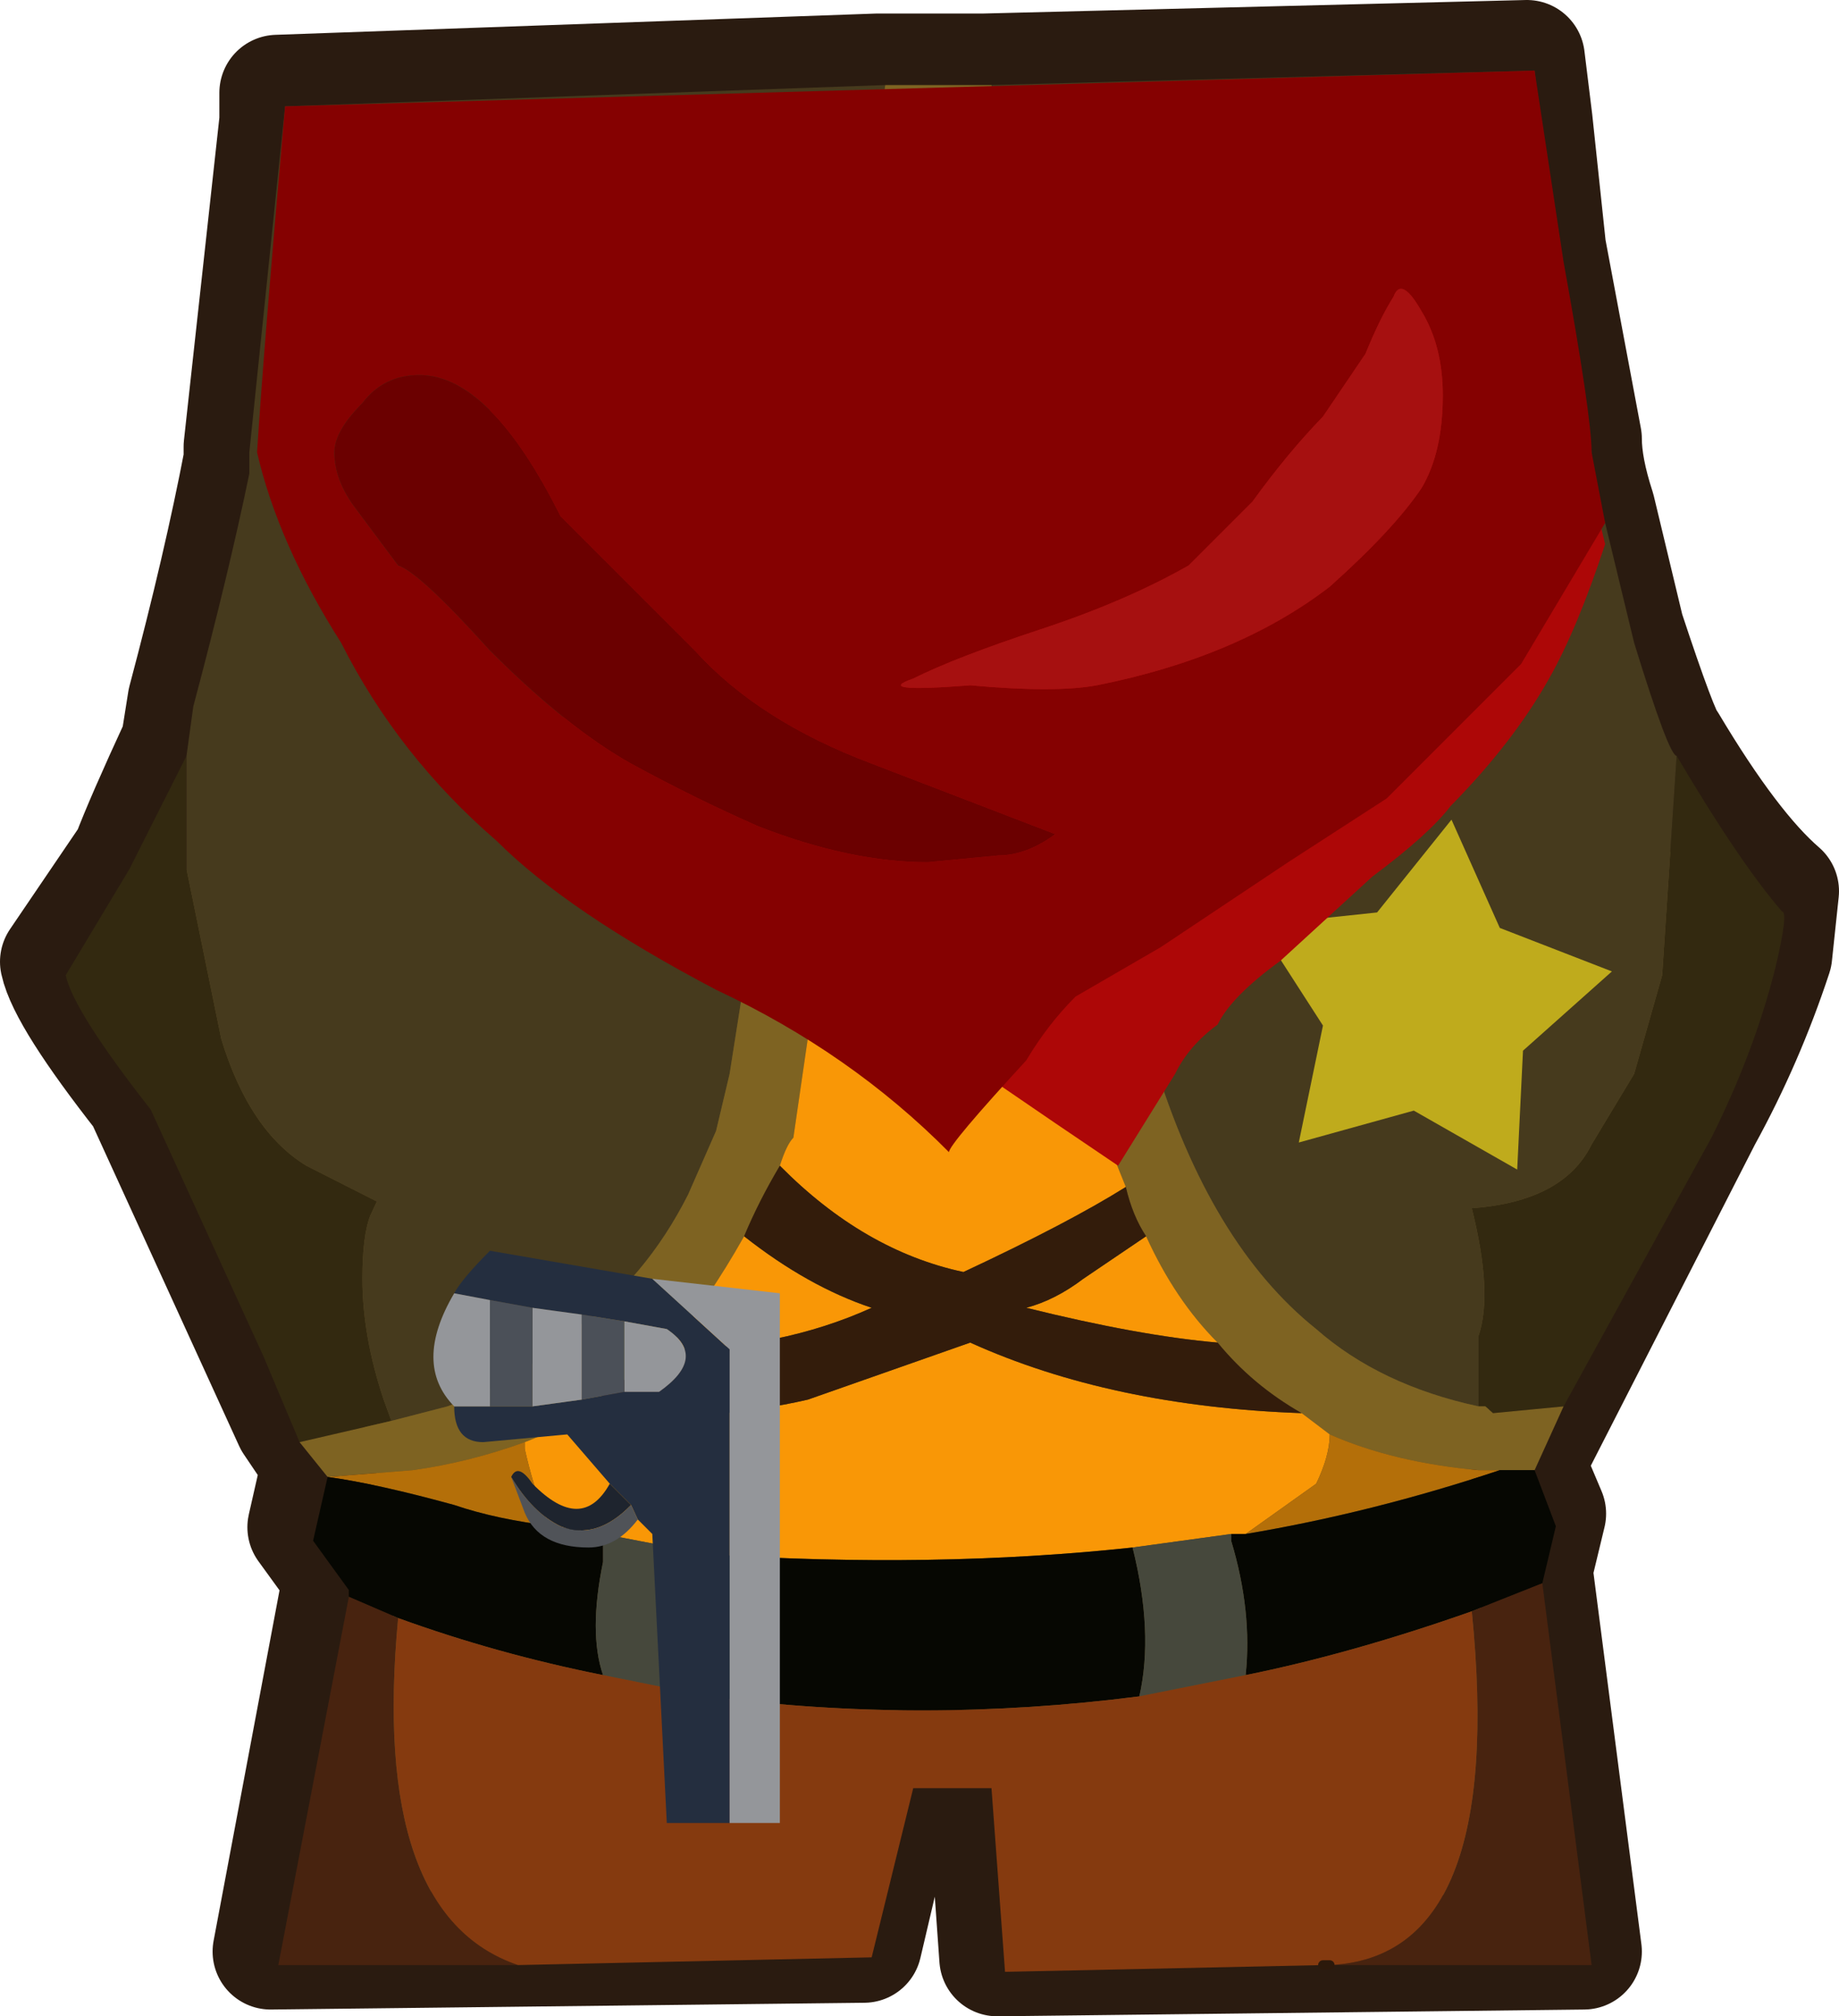 <?xml version="1.0" encoding="UTF-8" standalone="no"?>
<svg xmlns:xlink="http://www.w3.org/1999/xlink" height="104.3px" width="95.15px" xmlns="http://www.w3.org/2000/svg">
  <g transform="matrix(1.0, 0.0, 0.0, 1.0, 7.4, 0.9)">
    <path d="M84.4 48.5 Q82.95 52.9 80.75 56.9 L71.6 74.8 72.7 77.4 72.0 80.3 74.55 100.05 44.2 100.4 43.5 90.55 39.45 90.55 37.3 99.7 6.6 100.05 10.25 80.65 8.4 78.1 9.15 74.8 7.7 72.65 5.85 68.6 0.0 55.8 Q-4.0 50.7 -4.4 48.85 L-0.7 43.4 Q0.0 41.55 1.85 37.55 L2.2 35.35 Q4.05 28.4 5.1 22.9 L5.1 22.2 6.95 5.35 6.95 3.9 38.0 2.8 40.95 2.8 43.5 2.8 71.6 2.1 72.0 5.35 72.7 11.95 74.55 21.8 Q74.55 23.3 75.25 25.45 L76.75 31.7 Q78.55 37.15 78.95 37.55 82.2 43.0 84.75 45.2 L84.4 48.5" fill="#5d4c23" fill-rule="evenodd" stroke="none"/>
    <path d="M84.4 48.5 Q82.95 52.9 80.75 56.9 L71.6 74.8 72.7 77.4 72.0 80.3 74.55 100.05 44.2 100.4 43.5 90.55 39.45 90.55 37.3 99.7 6.6 100.05 10.25 80.65 8.4 78.1 9.15 74.8 7.7 72.65 5.85 68.6 0.0 55.8 Q-4.0 50.7 -4.4 48.85 L-0.7 43.4 Q0.0 41.55 1.85 37.55 L2.2 35.35 Q4.05 28.4 5.1 22.9 L5.1 22.2 6.95 5.35 6.95 3.9 38.0 2.8 40.95 2.8 43.5 2.8 71.6 2.1 72.0 5.35 72.7 11.95 74.55 21.8 Q74.55 23.3 75.25 25.45 L76.75 31.7 Q78.55 37.15 78.95 37.55 82.2 43.0 84.75 45.2 L84.4 48.5 Z" fill="none" stroke="#2a1b10" stroke-linecap="round" stroke-linejoin="round" stroke-width="6.0"/>
    <path d="M79.35 38.2 Q82.6 43.7 84.8 46.25 85.15 46.25 84.45 49.2 83.35 53.55 81.15 57.95 L73.5 71.85 69.85 72.2 69.45 71.85 69.1 71.85 69.1 68.2 Q69.85 66.0 68.75 61.6 73.5 61.25 74.95 58.3 L77.15 54.65 78.6 49.55 79.35 38.2 M8.1 73.7 L6.25 69.3 0.4 56.5 Q-3.6 51.4 -4.0 49.55 L-0.7 44.05 2.25 38.2 2.25 44.05 4.05 52.85 Q5.5 57.6 8.45 59.4 L12.1 61.25 11.75 62.0 Q11.35 63.05 11.35 65.25 11.35 68.2 12.45 71.5 L12.85 72.6 8.1 73.7" fill="#332910" fill-rule="evenodd" stroke="none"/>
    <path d="M2.25 38.2 L2.6 35.65 Q4.45 28.7 5.5 23.6 L5.5 22.5 7.35 4.6 38.4 3.5 30.35 54.65 29.65 57.6 28.2 60.9 Q26.0 65.25 22.35 67.85 19.75 70.4 15.75 71.85 L12.85 72.6 12.45 71.5 Q11.35 68.2 11.35 65.25 11.35 63.05 11.75 62.0 L12.1 61.25 8.45 59.4 Q5.5 57.6 4.05 52.85 L2.25 44.05 2.25 38.2 M43.9 3.5 L72.0 2.75 73.1 12.65 74.95 22.5 Q74.95 24.35 75.65 26.15 L77.15 32.35 Q78.95 38.2 79.35 38.2 L78.6 49.55 77.15 54.65 74.95 58.3 Q73.5 61.25 68.75 61.6 69.85 66.0 69.1 68.2 L69.1 71.85 Q64.0 70.75 60.7 67.85 55.2 63.45 52.3 53.95 L43.9 3.5" fill="#463a1d" fill-rule="evenodd" stroke="none"/>
    <path d="M73.5 71.85 L72.0 75.15 70.2 75.15 69.1 75.15 Q64.7 74.75 61.4 73.3 L59.95 72.2 Q57.4 70.75 55.6 68.55 53.4 66.35 51.9 63.05 51.2 62.0 50.85 60.5 49.35 56.85 47.9 52.1 L41.35 4.95 33.65 57.95 Q33.3 58.3 32.95 59.4 31.85 61.25 31.1 63.05 29.25 66.35 27.1 68.9 L21.95 72.6 Q20.85 73.3 19.75 73.7 16.85 74.75 13.95 75.15 L9.55 75.5 8.1 73.7 12.85 72.6 15.75 71.85 Q19.75 70.4 22.35 67.85 26.0 65.25 28.2 60.9 L29.65 57.6 30.35 54.65 38.4 3.5 41.35 3.5 43.9 3.5 52.3 53.95 Q55.2 63.45 60.7 67.85 64.0 70.75 69.1 71.85 L69.45 71.85 69.85 72.2 73.5 71.85" fill="#7e6322" fill-rule="evenodd" stroke="none"/>
    <path d="M32.95 59.4 Q33.3 58.3 33.65 57.95 L41.35 4.95 47.9 52.1 Q49.35 56.85 50.85 60.5 47.9 62.35 42.45 64.9 37.3 63.8 32.95 59.4 M51.9 63.05 Q53.4 66.35 55.6 68.55 51.55 68.2 45.7 66.75 47.2 66.35 48.65 65.25 L51.9 63.05 M59.95 72.2 L61.4 73.3 Q61.4 74.4 60.7 75.85 L57.05 78.45 56.3 78.45 51.2 79.15 Q40.95 80.25 29.25 79.5 L23.8 78.45 21.25 78.05 20.85 77.7 Q20.15 75.85 19.75 74.05 L19.75 73.7 Q20.85 73.3 21.95 72.6 29.65 72.6 34.4 71.5 L42.8 68.55 Q50.1 71.85 59.95 72.2 M31.1 63.05 Q34.4 65.65 37.7 66.75 32.95 68.9 27.1 68.9 29.25 66.35 31.1 63.05" fill="#f99706" fill-rule="evenodd" stroke="none"/>
    <path d="M50.85 60.5 Q51.2 62.0 51.9 63.05 L48.65 65.25 Q47.2 66.35 45.7 66.75 51.55 68.2 55.6 68.55 57.4 70.75 59.95 72.2 50.1 71.85 42.8 68.55 L34.4 71.5 Q29.65 72.6 21.95 72.6 L27.1 68.9 Q32.95 68.9 37.7 66.75 34.4 65.65 31.1 63.05 31.85 61.25 32.95 59.4 37.3 63.8 42.45 64.9 47.9 62.35 50.85 60.5" fill="#331c0b" fill-rule="evenodd" stroke="none"/>
    <path d="M61.4 73.3 Q64.7 74.75 69.1 75.15 L70.2 75.15 Q63.6 77.35 57.05 78.45 L60.7 75.85 Q61.4 74.4 61.4 73.3 M19.75 73.7 L19.75 74.05 Q20.15 75.85 20.85 77.7 L21.25 78.05 Q18.3 77.7 16.1 76.95 12.1 75.85 9.55 75.5 L13.95 75.15 Q16.85 74.75 19.75 73.7" fill="#b46f09" fill-rule="evenodd" stroke="none"/>
    <path d="M72.0 75.15 L73.1 78.05 72.4 81.0 68.75 82.45 Q62.5 84.65 57.05 85.75 57.4 82.45 56.3 78.8 L56.3 78.45 57.05 78.45 Q63.6 77.35 70.2 75.15 L72.0 75.15 M10.65 81.7 L10.65 81.35 8.8 78.8 9.55 75.5 Q12.1 75.85 16.1 76.95 18.3 77.7 21.25 78.05 L23.8 78.45 23.8 79.9 Q23.05 83.55 23.8 85.75 18.3 84.65 13.2 82.8 L10.65 81.7 M29.25 79.5 Q40.95 80.25 51.2 79.15 52.3 83.55 51.55 86.85 40.25 88.3 29.25 86.85 28.55 84.65 29.25 79.5" fill="#060702" fill-rule="evenodd" stroke="none"/>
    <path d="M72.4 81.0 L74.95 100.75 61.4 100.75 Q70.55 100.35 68.75 82.45 L72.4 81.0 M19.4 100.75 L7.0 100.75 10.65 81.7 13.2 82.8 Q11.75 98.15 19.4 100.75" fill="#48230f" fill-rule="evenodd" stroke="none"/>
    <path d="M23.8 78.45 L29.25 79.5 Q28.55 84.65 29.25 86.85 L23.8 85.75 Q23.05 83.55 23.8 79.9 L23.8 78.45 M51.2 79.15 L56.3 78.45 56.3 78.8 Q57.4 82.45 57.05 85.75 L51.55 86.85 Q52.3 83.55 51.2 79.15" fill="#46483c" fill-rule="evenodd" stroke="none"/>
    <path d="M61.4 100.75 L61.05 100.75 44.6 101.1 43.9 91.6 39.85 91.6 37.7 100.35 19.4 100.75 Q11.75 98.15 13.2 82.8 18.3 84.65 23.8 85.75 L29.25 86.85 Q40.25 88.3 51.55 86.85 L57.05 85.75 Q62.5 84.65 68.75 82.45 70.55 100.35 61.4 100.75" fill="#853a0f" fill-rule="evenodd" stroke="none"/>
    <path d="M61.4 100.75 L61.05 100.75" fill="none" stroke="#2c190b" stroke-linecap="round" stroke-linejoin="round" stroke-width="0.5"/>
    <path d="M67.7 41.5 L70.2 47.1 76.0 49.35 71.4 53.45 71.1 59.6 65.75 56.55 59.8 58.2 61.05 52.15 57.7 46.95 63.85 46.3 67.7 41.5" fill="#bfab1c" fill-rule="evenodd" stroke="none"/>
    <path d="M74.95 24.35 L75.65 27.25 Q74.2 31.65 72.75 34.2 70.9 37.5 67.65 40.8 66.55 42.25 63.6 44.45 L58.85 48.8 Q56.3 50.65 55.6 52.1 54.1 53.2 53.4 54.65 L50.45 59.4 Q36.95 50.3 31.85 46.25 26.35 41.85 23.05 37.85 19.75 33.85 17.95 29.8 L17.95 13.0 70.9 6.8 72.75 15.2 74.95 24.35" fill="#ad0707" fill-rule="evenodd" stroke="none"/>
    <path d="M73.5 12.65 Q74.95 20.65 74.95 22.5 L75.65 26.15 71.3 33.45 64.35 40.4 59.25 43.7 52.65 48.1 48.25 50.65 Q46.8 52.1 45.7 53.95 41.7 58.3 41.7 58.7 36.6 53.55 29.65 50.3 21.95 46.25 18.3 42.6 13.2 38.2 10.25 32.35 7.0 27.25 5.9 22.5 6.25 17.0 7.35 4.6 L72.0 2.75 73.5 12.65 M64.7 14.45 Q64.0 15.55 63.25 17.4 L61.05 20.65 Q59.25 22.5 57.4 25.05 L54.1 28.35 Q50.85 30.2 46.45 31.65 42.05 33.1 39.85 34.2 37.7 34.95 42.8 34.55 47.2 34.95 49.35 34.55 56.65 33.1 61.4 29.45 64.7 26.5 66.15 24.35 67.25 22.5 67.25 19.55 67.25 17.0 66.15 15.2 65.1 13.35 64.7 14.45 M44.25 43.35 Q45.7 43.35 47.2 42.25 L37.7 38.6 Q31.85 36.4 28.55 32.75 L21.6 25.8 Q17.95 18.5 14.3 18.5 12.45 18.5 11.35 19.95 9.9 21.4 9.9 22.5 9.9 23.95 11.0 25.4 L13.2 28.35 Q14.3 28.7 17.95 32.75 21.95 36.75 25.25 38.6 28.55 40.4 31.85 41.85 36.6 43.7 40.6 43.7 L44.25 43.35" fill="#850101" fill-rule="evenodd" stroke="none"/>
    <path d="M64.7 14.45 Q65.1 13.35 66.15 15.2 67.25 17.0 67.25 19.55 67.25 22.5 66.15 24.35 64.7 26.5 61.4 29.45 56.65 33.1 49.35 34.55 47.2 34.95 42.8 34.55 37.7 34.95 39.85 34.2 42.05 33.1 46.45 31.65 50.85 30.2 54.1 28.35 L57.4 25.05 Q59.25 22.5 61.05 20.65 L63.25 17.4 Q64.0 15.55 64.7 14.45" fill="#a61010" fill-rule="evenodd" stroke="none"/>
    <path d="M44.25 43.35 L40.6 43.7 Q36.6 43.7 31.85 41.85 28.55 40.4 25.25 38.6 21.95 36.75 17.95 32.75 14.3 28.7 13.2 28.35 L11.0 25.4 Q9.9 23.95 9.9 22.5 9.9 21.4 11.35 19.95 12.45 18.5 14.3 18.5 17.95 18.5 21.6 25.8 L28.55 32.75 Q31.85 36.4 37.7 38.6 L47.2 42.25 Q45.7 43.35 44.25 43.35" fill="#6b0000" fill-rule="evenodd" stroke="none"/>
    <path d="M24.9 71.1 L26.7 71.1 Q29.25 69.3 27.1 67.85 L24.9 67.45 22.7 67.1 20.15 66.75 17.95 66.35 16.1 66.0 Q16.5 65.25 17.95 63.8 L26.35 65.25 30.35 68.9 30.35 93.4 27.1 93.4 26.35 78.45 25.6 77.7 25.25 76.95 24.15 75.85 21.95 73.3 17.6 73.7 Q16.1 73.7 16.1 71.85 L17.95 71.85 20.15 71.85 22.7 71.5 24.9 71.1" fill="#242e3f" fill-rule="evenodd" stroke="none"/>
    <path d="M24.9 67.45 L27.1 67.85 Q29.25 69.3 26.7 71.1 L24.9 71.1 24.9 67.45 M22.7 71.5 L20.15 71.85 20.15 66.75 22.7 67.1 22.7 71.5 M17.95 71.85 L16.1 71.85 Q13.95 69.65 16.1 66.0 L17.95 66.35 17.95 71.85 M30.35 93.4 L30.35 68.9 26.35 65.25 32.95 66.0 32.95 93.4 30.35 93.4" fill="#94969a" fill-rule="evenodd" stroke="none"/>
    <path d="M24.9 71.1 L22.7 71.5 22.7 67.1 24.9 67.45 24.9 71.1 M20.15 71.85 L17.95 71.85 17.95 66.35 20.15 66.75 20.15 71.85" fill="#4b5058" fill-rule="evenodd" stroke="none"/>
    <path d="M24.15 75.85 L25.25 76.95 Q23.45 78.8 21.6 78.05 20.15 77.35 19.05 75.5 19.4 74.75 20.15 75.85 22.7 78.45 24.15 75.85" fill="#1e242e" fill-rule="evenodd" stroke="none"/>
    <path d="M25.25 76.95 L25.6 77.7 Q24.5 79.15 23.05 79.15 20.5 79.15 19.75 77.35 L19.05 75.5 Q20.15 77.35 21.6 78.05 23.45 78.8 25.25 76.95" fill="#505358" fill-rule="evenodd" stroke="none"/>
  </g>
</svg>
